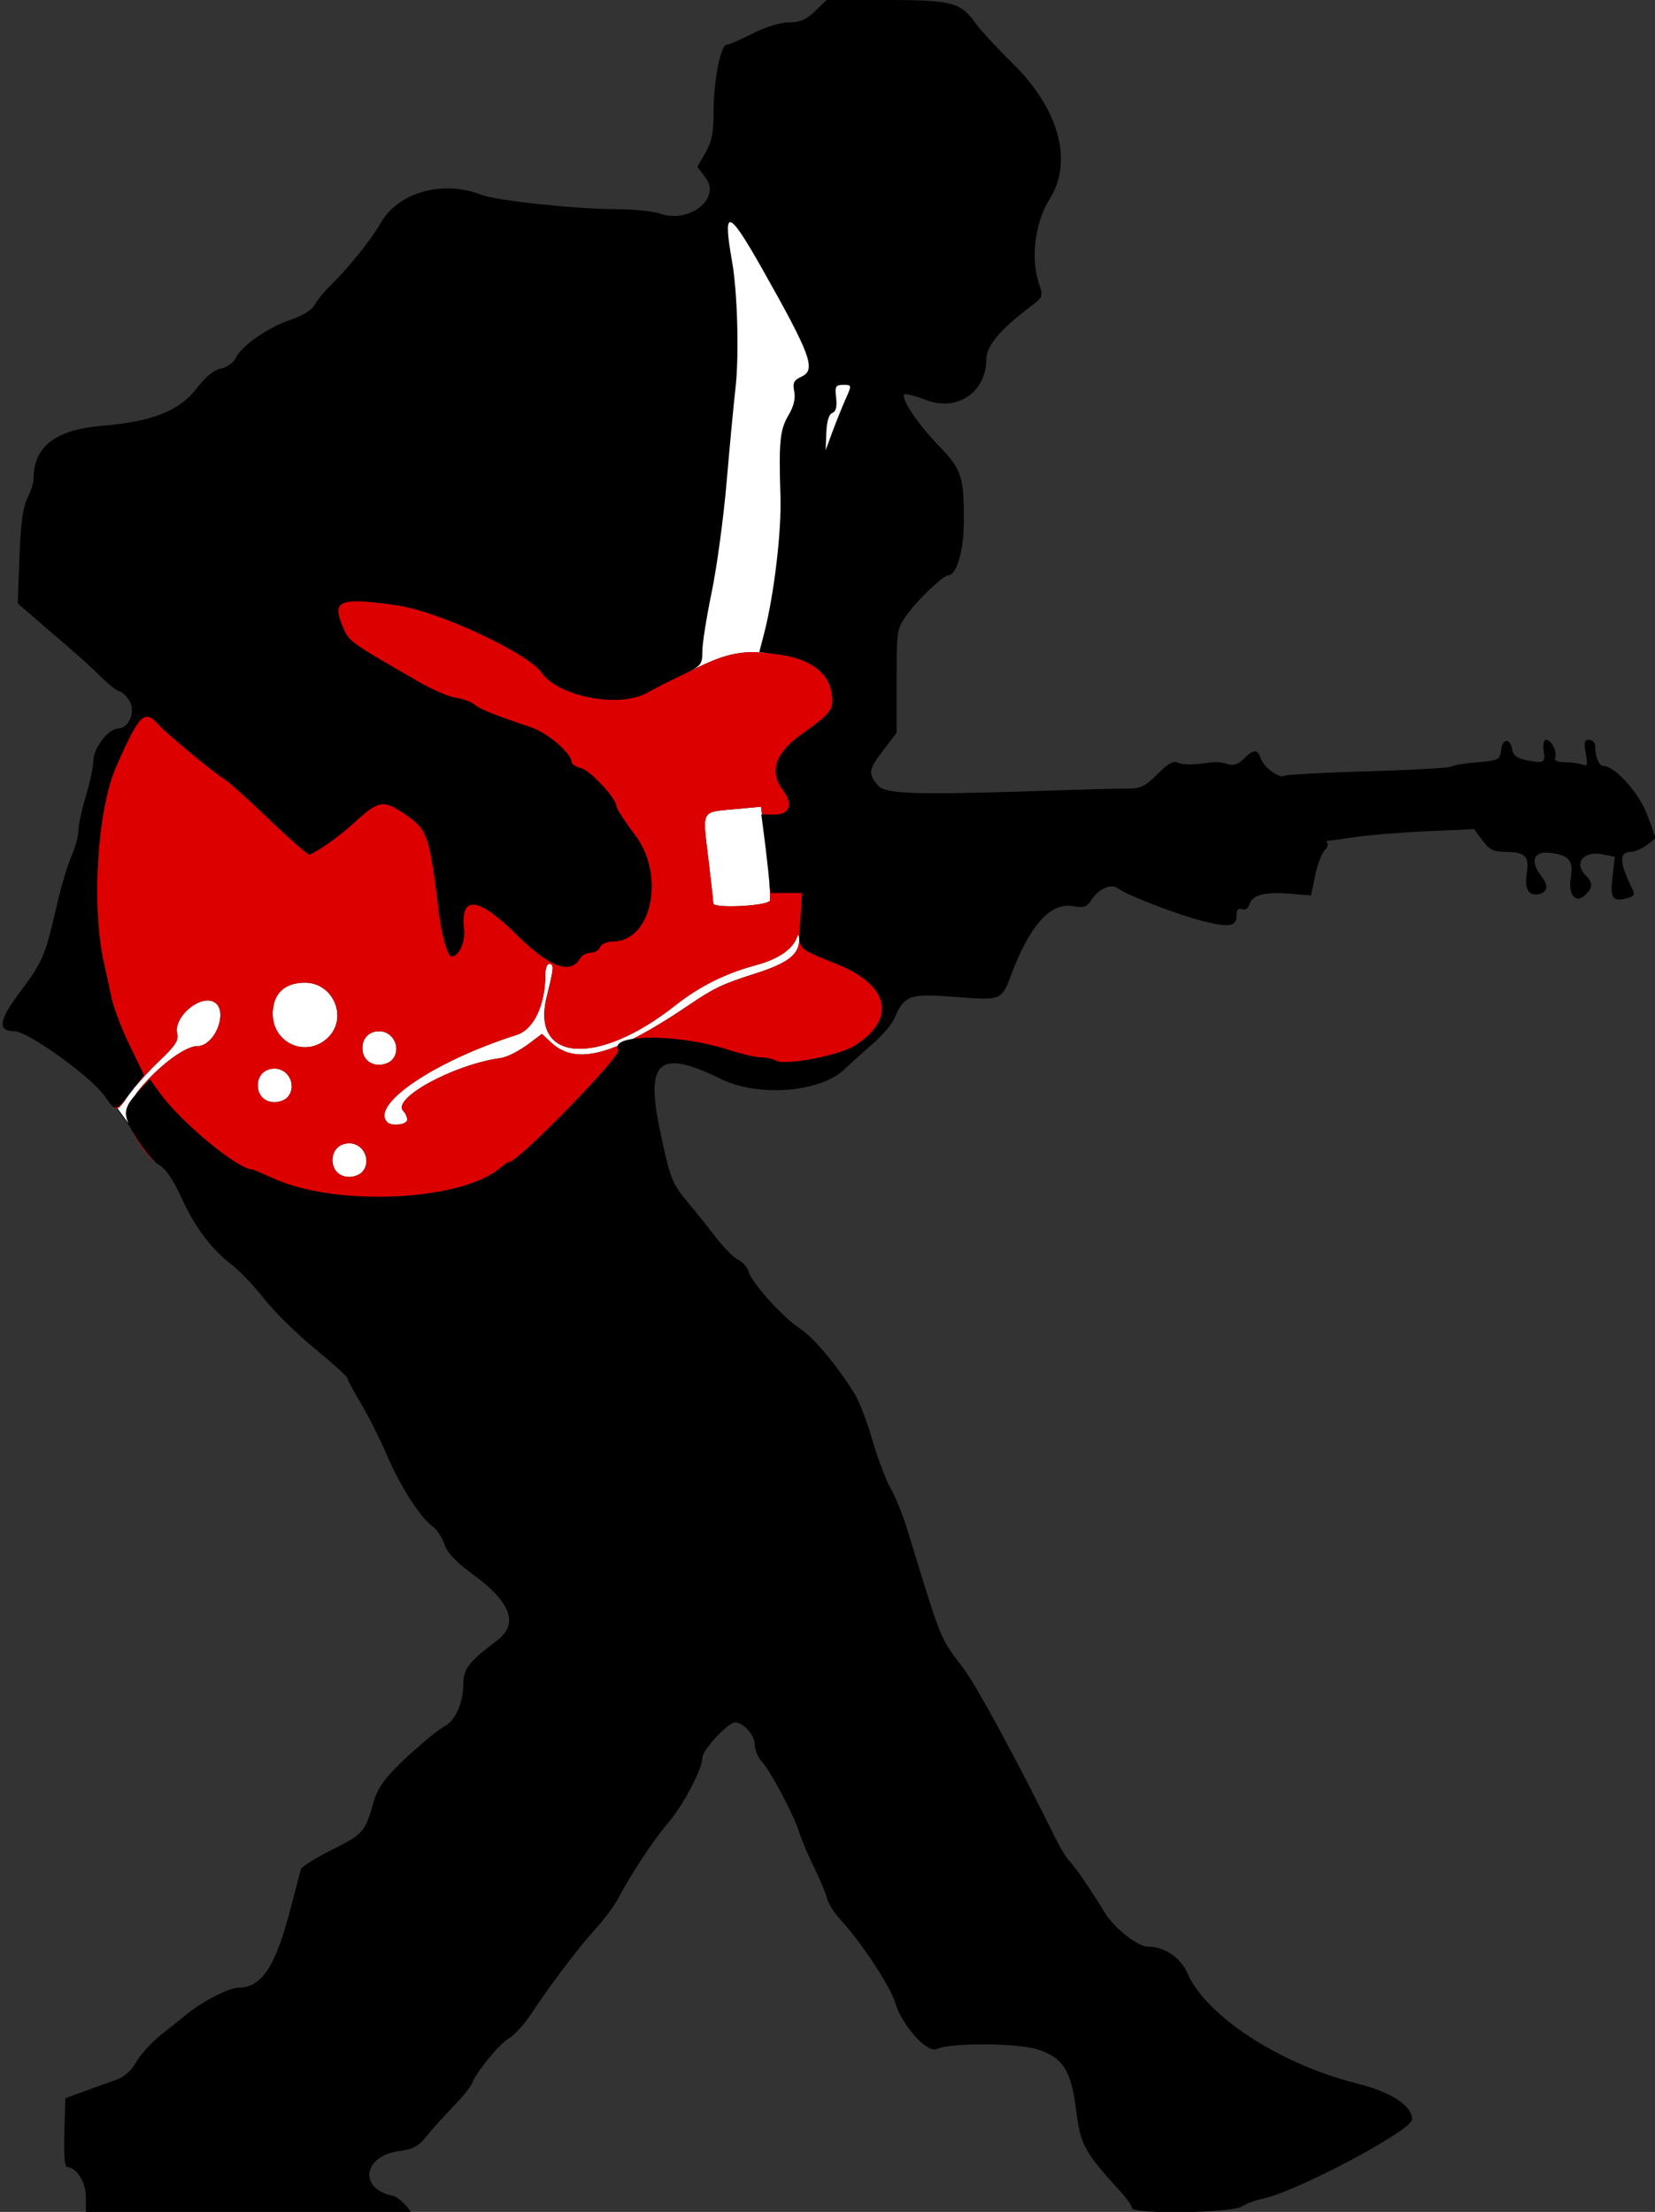 <?xml version="1.0" encoding="UTF-8" standalone="no"?>
<!-- Created with Inkscape (http://www.inkscape.org/) -->
<svg
   xmlns:dc="http://purl.org/dc/elements/1.1/"
   xmlns:cc="http://creativecommons.org/ns#"
   xmlns:rdf="http://www.w3.org/1999/02/22-rdf-syntax-ns#"
   xmlns:svg="http://www.w3.org/2000/svg"
   xmlns="http://www.w3.org/2000/svg"
   xmlns:sodipodi="http://sodipodi.sourceforge.net/DTD/sodipodi-0.dtd"
   xmlns:inkscape="http://www.inkscape.org/namespaces/inkscape"
   id="svg2548"
   sodipodi:version="0.32"
   inkscape:version="0.46dev+devel"
   width="443"
   height="592"
   version="1.0"
   sodipodi:docname="RockNRollGuitarist.svg"
   inkscape:output_extension="org.inkscape.output.svg.inkscape">
  <rect width="100%" height="100%" fill="#333333" stroke="none"/>
  <defs
     id="defs2551" />
  <sodipodi:namedview
     inkscape:window-height="968"
     inkscape:window-width="1280"
     inkscape:pageshadow="2"
     inkscape:pageopacity="0.0"
     guidetolerance="10.0"
     gridtolerance="10.0"
     objecttolerance="10.0"
     borderopacity="1.0"
     bordercolor="#666666"
     pagecolor="#ffffff"
     id="base"
     showgrid="false"
     inkscape:zoom="1"
     inkscape:cx="176.30892"
     inkscape:cy="318.11696"
     inkscape:window-x="0"
     inkscape:window-y="27"
     inkscape:current-layer="svg2548" />
  <path
     style="fill:#000000"
     d="M 221.281,0 L 218.156,3 C 215.775,5.275 214.09,6 211.156,6 C 208.843,6 204.929,7.214 201.406,9 C 198.166,10.643 195.031,11.993 194.469,12 C 192.89,12.02 191,21.763 191,29.844 C 191,35.477 190.522,37.959 188.844,40.875 L 186.656,44.625 L 188.938,47.688 C 193.042,53.239 184.3,59.943 176.594,57.156 C 174.815,56.513 169.348,55.98 164.438,55.969 C 153.8,55.943 132.649,53.65 128.688,52.094 C 118.588,48.126 106.593,51.488 101.969,59.562 C 99.189,64.416 93.369,71.612 87.906,76.969 C 86.485,78.362 84.824,80.465 84.188,81.656 C 83.5,82.944 80.914,84.543 77.844,85.562 C 71.831,87.56 64.692,92.521 63.125,95.781 C 62.508,97.065 60.784,98.299 59.156,98.625 C 57.273,99.002 54.999,100.856 52.625,103.969 C 48.084,109.923 40.65,112.869 27.5,113.938 C 14.91,114.961 9,119.462 9,128.062 C 9,129.175 8.259,131.552 7.344,133.312 C 6.146,135.615 5.546,140.007 5.219,149 L 4.75,161.5 L 10.531,166.5 C 13.706,169.25 17.886,172.85 19.812,174.5 C 21.739,176.15 25.031,179.188 27.125,181.25 C 29.219,183.312 31.378,185 31.938,185 C 32.497,185 33.693,186.125 34.594,187.5 C 36.435,190.31 34.524,195 31.531,195 C 29.053,195 25.008,200.265 25,203.5 C 24.996,205.156 24.092,209.425 23,213 C 21.908,216.575 21.004,220.721 21,222.219 C 20.996,223.717 20.138,226.867 19.094,229.219 C 18.05,231.571 16.225,237.775 15.031,243 C 12.095,255.854 11.438,257.392 5.188,265.75 C -0.356,273.163 -0.723,275.988 3.875,276 C 7.505,276.009 24.632,288.372 28.125,293.5 C 29.51,295.534 30.208,296.548 31.062,296.438 L 34.812,301.625 C 35.243,302.473 35.8,303.421 36.469,304.531 C 38.439,307.803 41.213,311.073 42.625,311.812 C 44.288,312.684 46.338,315.698 48.469,320.344 C 52.265,328.62 56.484,334.245 62.031,338.5 C 64.182,340.15 68.088,344.248 70.719,347.625 C 73.35,351.002 79.438,356.994 84.25,360.938 C 89.062,364.881 93,368.463 93,368.875 C 93,369.287 94.601,372.273 96.562,375.531 C 98.524,378.789 101.688,385.095 103.594,389.531 C 107.232,398 112.609,406.315 115.906,408.625 C 116.98,409.377 118.343,411.481 118.938,413.281 C 119.671,415.502 121.962,417.991 126.094,421 C 136.871,428.848 139.024,434.589 132.906,439.188 C 125.401,444.829 124,446.667 124,450.969 C 124,455.653 121.855,460.477 119.125,461.938 C 118.109,462.481 115.571,464.408 113.469,466.219 C 104.39,474.038 101.368,477.594 100.094,482 C 97.655,490.435 97.344,490.805 89,495 C 84.557,497.234 80.757,499.612 80.562,500.281 C 80.368,500.95 79.205,505.325 78,510 C 73.784,526.353 70.122,532 63.719,532 C 61.414,532 54.389,535.556 50.5,538.688 C 48.85,540.016 45.475,542.72 43,544.688 C 40.525,546.655 37.585,549.884 36.469,551.875 C 35.141,554.243 33.239,555.903 30.969,556.688 C 29.06,557.347 25.25,558.735 22.5,559.75 L 17.5,561.594 L 17.219,570.781 C 17.035,576.658 17.306,580 17.969,580 C 20.43,580 23,584.092 23,588 L 23,592 C 23,592 109.946,592 109.946,592 C 109.397,590.973 106.759,588.008 105.156,587.688 C 95.852,585.827 97.219,576.924 107,575.688 C 110.493,575.246 112.059,574.4 114,571.938 C 115.375,570.193 118.574,566.665 121.094,564.062 C 123.614,561.46 125.962,558.569 126.312,557.656 C 127.512,554.53 133.499,547.189 136.156,545.594 C 137.617,544.716 140.092,542.089 141.656,539.75 C 147.518,530.982 154.636,521.529 159.125,516.594 C 161.676,513.789 164.601,509.856 165.625,507.844 C 168.495,502.204 175.15,492.141 178.719,488.031 C 182.786,483.347 188,473.491 188,470.5 C 188,468.393 194.837,461 196.781,461 C 198.944,461 202,464.371 202,466.75 C 202,468.196 202.84,470.302 203.875,471.438 C 206.361,474.166 212.343,485.466 213.969,490.5 C 214.679,492.7 216.505,496.975 218,500 C 219.495,503.025 221.002,506.625 221.344,508 C 221.685,509.375 223.194,511.85 224.719,513.5 C 230.457,519.708 238.261,531.48 239.594,535.969 C 241.396,542.036 248.165,549.609 250.719,548.406 C 254.349,546.697 272.132,546.753 277.688,548.5 C 284.45,550.627 286.692,554.087 288,564.406 C 289.238,574.174 290.078,575.751 300.062,586.719 C 301.676,588.491 303,590.404 303,590.969 C 303,592.648 329.573,592.308 332.281,590.594 C 333.499,589.823 336.075,588.864 338,588.469 C 346.933,586.635 377.897,570.226 377.969,567.281 C 378.059,563.595 372.444,559.938 363,557.562 C 342.615,552.434 322.876,539.599 317.906,528.219 C 316.027,523.916 311.728,521 307.219,521 C 304.523,521 298.225,516.01 295.688,511.844 C 292.052,505.876 287.772,499.616 286.281,498.125 C 285.508,497.352 283.849,494.664 282.594,492.125 C 272.123,470.94 261.33,451.018 257.781,446.375 C 251.547,438.217 252.174,439.827 242.906,409.5 C 241.73,405.65 239.701,400.642 238.406,398.375 C 237.112,396.108 234.93,390.296 233.531,385.469 C 232.132,380.641 229.995,375.074 228.781,373.094 C 224.223,365.66 217.634,357.787 214.125,355.562 C 209.715,352.767 201.17,343.305 200.406,340.375 C 200.102,339.207 198.883,337.8 197.688,337.25 C 196.492,336.7 193.7,333.894 191.5,331.031 C 189.3,328.168 186.114,324.175 184.406,322.156 C 179.856,316.778 179.343,315.484 176.562,302.062 C 172.781,283.81 176.553,280.719 192.906,288.75 C 203.03,293.722 219.682,292.401 226.156,286.094 C 227.616,284.672 230.898,281.7 233.469,279.5 C 236.039,277.3 238.731,274.15 239.438,272.5 C 242.062,266.368 243.459,265.864 255.594,266.812 C 267.922,267.776 268.088,267.747 270.531,261.25 C 275.723,247.444 281.189,241.39 287.438,242.562 C 290.138,243.069 290.94,242.751 292.312,240.656 C 294.206,237.767 297.569,236.406 299.312,237.812 C 301.399,239.495 315.241,244.821 321.875,246.5 C 329.084,248.324 331,248.011 331,244.938 C 331,243.481 331.451,242.965 332.438,243.344 C 333.314,243.68 334.126,243.115 334.5,241.938 C 335.285,239.464 338.645,238.65 345.5,239.219 L 350.938,239.656 L 352.031,234.344 C 352.64,231.413 353.771,228.385 354.531,227.625 C 355.291,226.865 355.622,225.965 355.281,225.625 C 354.941,225.285 355.09,225.004 355.594,225 C 356.098,224.996 359.2,224.578 362.5,224.062 C 365.8,223.547 374.366,222.831 381.531,222.5 L 394.562,221.906 L 396.812,224.938 C 398.616,227.377 399.804,227.988 402.781,228 C 408.267,228.023 409.413,229.121 408.688,233.594 C 407.982,237.939 409.2,240.022 412.031,239.281 C 414.369,238.67 414.535,237.087 412.531,234.438 C 409.4,230.297 410.53,227.661 415.156,228.281 C 420.134,228.949 421.191,230.36 420.438,235.094 C 419.718,239.612 421.889,241.986 424.406,239.469 C 426.405,237.47 426.417,236.261 424.5,234.344 C 421.171,231.015 423.836,227.63 428.969,228.656 L 432.25,229.312 L 431.625,234.594 C 430.944,240.39 431.593,241.395 435.406,240.438 C 437.322,239.957 437.701,239.427 437.062,238.156 C 433.351,230.778 433.26,228.012 436.719,227.969 C 437.699,227.957 439.576,227.124 440.875,226.125 L 443.219,224.312 L 440.969,218.188 C 438.85,212.378 432.27,205 429.188,205 C 428.032,205 427,202.589 427,199.906 C 427,198.809 426.297,198 425.375,198 C 424.064,198 423.914,198.668 424.469,201.625 C 425.054,204.744 424.918,205.169 423.5,204.625 C 422.591,204.276 420.495,204 418.844,204 C 416.87,204 415.987,203.572 416.281,202.75 C 416.858,201.141 415.244,198 413.844,198 C 413.214,198 412.962,199.249 413.219,201 C 413.692,204.223 413.303,204.398 408.188,203.375 C 406.113,202.96 405.018,202.109 404.812,200.719 C 404.341,197.533 402.177,197.508 401.812,200.688 C 401.507,203.352 401.191,203.522 395.5,204 C 392.2,204.277 389.058,204.794 388.5,205.156 C 387.942,205.519 377.848,206.101 366.094,206.438 C 354.339,206.774 344.312,207.316 343.812,207.625 C 342.472,208.453 338.243,205.372 337.5,203.031 C 336.682,200.455 335.532,200.468 332.906,203.094 C 331.457,204.543 330.15,204.992 328.656,204.531 C 326.284,203.8 326.19,203.791 320.594,204.469 C 318.452,204.728 316.039,204.553 315.219,204.094 C 314.158,203.5 312.595,204.405 309.812,207.188 C 306.497,210.503 305.286,211.075 301.719,211.062 C 299.405,211.055 292.325,211.222 286,211.438 C 244.71,212.844 236.948,212.644 234.906,210.125 C 232.299,206.908 232.463,206.006 236.5,200.719 L 240,196.125 L 240,182.219 C 240,168.537 240.062,168.242 242.844,164.406 C 245.712,160.451 252.473,154.012 253.781,154 C 256.076,153.98 258,147.376 258,139.531 C 258,127.341 257.439,125.68 251.094,119.094 C 245.571,113.362 241.063,106.593 242.094,105.562 C 242.377,105.279 245.047,105.972 248,107.094 C 256.253,110.23 264,104.942 264,96.188 C 264,92.616 267.779,88.108 275.938,81.969 C 279.235,79.488 279.266,79.367 278.031,75.625 C 275.835,68.971 277.114,59.324 280.969,53.25 C 287.316,43.248 283.47,29.162 271.094,17 C 266.896,12.875 262.426,8.046 261.156,6.25 C 257.169,0.612 254.859,0 237.188,0 L 221.281,0 z"
     id="path2561"
     sodipodi:nodetypes="ccsssscccssssssssssssscccsssssssssssssccssssssssssssssssssssssssscccscccssssssssssssssssssssssssssssssssssssssssssssssssssssssssscccsssscccsssssssscccssscccssssssssssssssssssssssssscccsssssssssssscc" />
  <path
     style="opacity:1;fill:#ffffff;fill-opacity:1;fill-rule:nonzero;stroke:none;stroke-width:3;stroke-linecap:butt;stroke-linejoin:round;stroke-miterlimit:2;stroke-dasharray:none;stroke-dashoffset:0;stroke-opacity:1"
     d="M 195.406 59.469 C 194.43 59.62 194.756 63.186 195.969 70.062 C 197.417 78.277 197.866 95.242 196.875 103.844 C 196.39 108.056 195.325 119.375 194.5 129 C 193.675 138.625 191.873 151.9 190.5 158.5 C 189.127 165.1 188 172.22 188 174.312 C 188 177.468 187.792 178.087 184.406 179.781 C 190.264 176.898 195.529 174.292 202.438 174.562 C 204.462 174.642 206.834 174.976 208.812 175.25 L 203.25 174.5 L 204.562 169.438 C 207.196 159.194 209.196 142.35 208.906 133 C 208.447 118.197 208.75 115.053 211.031 111.188 C 212.458 108.769 212.974 106.681 212.594 104.781 C 212.129 102.456 212.492 101.742 214.531 100.812 C 218.51 99 217.071 95.088 204.188 72.25 C 199.26 63.516 196.513 59.298 195.406 59.469 z M 225.719 103 C 223.666 103 223.451 103.402 223.812 106.5 C 224.091 108.888 223.755 110.158 222.781 110.531 C 221.869 110.881 221.305 112.761 221.188 115.781 L 221 120.5 L 222.844 115.5 C 223.861 112.75 225.461 108.812 226.375 106.75 C 228.028 103.019 228.02 103 225.719 103 z M 95.562 160.938 C 94.864 160.934 94.29 160.972 93.75 161.031 C 94.278 160.975 94.885 160.934 95.562 160.938 z M 93.75 161.031 C 93.501 161.059 93.248 161.083 93.031 161.125 C 93.259 161.081 93.486 161.059 93.75 161.031 z M 91.406 161.75 C 91.289 161.837 91.185 161.929 91.094 162.031 C 91.192 161.921 91.277 161.843 91.406 161.75 z M 90.594 163.281 C 90.585 163.372 90.563 163.466 90.562 163.562 C 90.563 163.469 90.586 163.369 90.594 163.281 z M 91.031 165.812 C 91.188 166.289 91.364 166.788 91.594 167.344 C 91.365 166.79 91.188 166.287 91.031 165.812 z M 210.219 175.469 C 212.533 175.902 214.582 176.58 216.312 177.469 C 214.582 176.579 212.534 175.892 210.219 175.469 z M 217.312 178.031 C 218.274 178.615 219.127 179.274 219.844 180 C 219.127 179.271 218.274 178.616 217.312 178.031 z M 66.781 214.344 L 66.75 214.375 C 67.121 214.717 67.456 214.983 67.844 215.344 C 67.503 215.025 67.115 214.652 66.781 214.344 z M 203.719 215.906 L 196.625 216.562 C 187.595 217.408 188.008 216.614 189.562 229.5 C 190.292 235.55 190.911 241.092 190.938 241.812 C 190.987 243.167 204.837 242.537 206.062 241.125 C 206.242 240.918 206.127 238.632 205.875 235.5 L 205.594 232.75 C 205.233 229.312 204.666 224.588 204.344 222.25 L 203.781 218 L 203.969 218 L 203.719 215.906 z M 213.75 250.188 C 213.656 250.14 213.499 250.414 213.281 250.969 C 212.002 254.221 208.166 256.768 202.156 258.375 C 194.243 260.491 187.161 264.026 180.75 269.094 C 159.897 285.577 141.938 284.289 146.375 266.625 C 148.288 259.009 148.347 258 147 258 C 146.45 258 146 259.104 146 260.438 C 146 268.975 142.932 275.513 138.25 277 C 116.379 283.946 98.997 295.684 103.656 300.344 C 104.85 301.537 109 301.023 109 299.688 C 109 298.972 108.537 297.943 107.969 297.375 C 104.653 294.059 121.432 284.908 134 283.188 C 135.755 282.947 138.953 281.313 141.781 279.188 L 145.062 276.719 L 147.5 279 C 151.643 282.892 157.081 283.322 165.312 279.938 C 165.56 279.007 167.102 278.378 169.438 278.031 C 173.694 275.889 178.593 272.935 184.312 269.062 C 191.199 264.4 193.392 263.359 202.188 260.562 C 211.022 257.754 214.085 255.324 213.906 251.281 C 213.876 250.603 213.844 250.235 213.75 250.188 z M 226.906 259.375 C 227.337 259.59 227.725 259.809 228.125 260.031 L 228.125 260 C 227.736 259.785 227.318 259.582 226.906 259.375 z M 81.625 263 C 76.091 263 73 266.021 73 271.375 C 73 279.257 81.975 283.179 87.688 277.812 C 93.256 272.581 89.327 263 81.625 263 z M 55.688 267.781 C 51.785 267.673 46.478 272.835 47.438 276.656 C 47.88 278.418 46.856 279.969 42.594 284 C 40.366 286.107 37.774 288.93 35.969 291.125 L 35.219 292.094 C 34.794 292.649 34.442 293.119 34.094 293.562 C 32.857 295.338 32.099 296.392 31.438 296.625 L 34.375 300.656 C 33.06 297.625 33.66 295.966 36.438 292.781 C 36.365 292.863 36.257 292.95 36.188 293.031 C 40.85 286.685 49.079 280 52.781 280 C 57.653 280 61.317 270.287 57.25 268.156 C 56.772 267.906 56.245 267.797 55.688 267.781 z M 101.5 276 C 98.82 276 97 277.82 97 280.5 C 97 283.18 98.82 285 101.5 285 C 102.655 285 104.153 284.473 104.812 283.812 C 107.618 281.008 105.492 276 101.5 276 z M 190.312 279.719 C 190.973 279.875 191.633 280.013 192.281 280.188 C 191.635 280.013 190.971 279.874 190.312 279.719 z M 192.281 280.188 C 193.158 280.424 194.032 280.667 194.875 280.938 C 194.03 280.666 193.159 280.424 192.281 280.188 z M 165.344 280.625 C 165.386 280.761 165.443 280.888 165.531 281.031 C 165.447 280.895 165.387 280.753 165.344 280.625 z M 73.5 286 C 70.82 286 69 287.82 69 290.5 C 69 293.18 70.82 295 73.5 295 C 74.655 295 76.153 294.473 76.812 293.812 C 79.617 291.008 77.492 286 73.5 286 z M 32.812 295.125 C 32.497 295.477 32.192 295.761 31.938 295.969 C 32.197 295.756 32.493 295.486 32.812 295.125 z M 31.938 295.969 C 31.81 296.072 31.71 296.15 31.594 296.219 C 31.707 296.15 31.815 296.07 31.938 295.969 z M 31.594 296.219 C 31.478 296.287 31.358 296.341 31.25 296.375 L 31.281 296.406 C 31.385 296.37 31.483 296.286 31.594 296.219 z M 93.5 306 C 90.82 306 89 307.82 89 310.5 C 89 313.18 90.82 315 93.5 315 C 94.655 315 96.153 314.473 96.812 313.812 C 99.617 311.008 97.492 306 93.5 306 z "
     id="path2350" />
  <path
     style="fill:#dd0000"
     d="M 95.562,160.938 C 90.14,160.912 89.682,162.722 91.594,167.344 C 93.434,171.793 92.945,171.416 112,182.438 C 115.571,184.503 120.071,186.457 122,186.75 C 123.929,187.043 126.175,187.854 127,188.562 C 128.439,189.797 131.985,191.222 142.219,194.688 C 146.626,196.18 153,201.673 153,203.969 C 153,204.523 154.141,205.245 155.531,205.594 C 158.049,206.226 165,213.732 165,215.812 C 165,216.414 167.25,219.867 170,223.5 C 178.18,234.307 174.456,252 164,252 C 162.449,252 160.946,252.664 160.625,253.5 C 160.308,254.325 159.184,255 158.094,255 C 157.004,255 155.726,255.681 155.25,256.531 C 152.768,260.967 146.951,258.805 138.281,250.188 C 128.031,239.998 123.144,239.478 124.219,248.688 C 124.621,252.136 122.828,256 120.844,256 C 119.846,256 118.21,250.354 117.5,244.5 C 114.958,223.551 114.468,222.114 108.625,218.094 C 102.686,214.007 101.437,214.157 95.312,219.75 C 91.017,223.673 86.545,226.93 82.875,228.781 C 82.529,228.956 77.628,224.667 72,219.281 C 66.372,213.895 61.026,209.099 60.125,208.594 C 57.695,207.232 44.793,196.579 42.594,194.125 C 38.638,189.712 37.482,190.826 31.125,205.125 C 26.007,216.638 24.41,242.765 27.875,258 C 28.438,260.475 29.339,264.659 29.906,267.281 C 30.473,269.904 32.653,275.565 34.75,279.875 L 38.562,287.719 L 35.969,291.125 C 37.774,288.93 40.366,286.107 42.594,284 C 46.856,279.969 47.88,278.418 47.438,276.656 C 46.341,272.289 53.426,266.153 57.25,268.156 C 61.317,270.287 57.653,280 52.781,280 C 49.079,280 40.85,286.685 36.188,293.031 C 36.644,292.498 37.163,291.946 37.75,291.312 L 40.094,288.812 L 42.875,292.656 C 48.546,300.48 63.719,313 67.531,313 C 67.762,313 70.316,314.09 73.219,315.406 C 90.181,323.098 123.882,321.436 134.094,312.406 C 134.962,311.638 135.947,311 136.312,311 C 138.674,311 166.448,282.515 165.531,281.031 C 165.286,280.635 165.225,280.263 165.312,279.938 C 157.081,283.322 151.643,282.892 147.5,279 L 145.062,276.719 L 141.781,279.188 C 138.953,281.313 135.755,282.947 134,283.188 C 121.432,284.908 104.653,294.059 107.969,297.375 C 108.537,297.943 109,298.972 109,299.688 C 109,301.023 104.85,301.537 103.656,300.344 C 98.997,295.684 116.379,283.946 138.25,277 C 142.932,275.513 146,268.975 146,260.438 C 146,259.104 146.45,258 147,258 C 148.347,258 148.288,259.009 146.375,266.625 C 141.938,284.289 159.897,285.577 180.75,269.094 C 187.161,264.026 194.243,260.491 202.156,258.375 C 208.166,256.768 212.002,254.221 213.281,250.969 C 213.718,249.86 213.846,249.924 213.906,251.281 C 214.085,255.324 211.022,257.754 202.188,260.562 C 193.392,263.359 191.199,264.4 184.312,269.062 C 178.593,272.935 173.694,275.889 169.438,278.031 C 175.272,277.175 186.125,278.13 194.875,280.938 C 198.384,282.063 202.348,283 203.688,283 C 205.027,283 206.886,283.411 207.812,283.906 C 210.249,285.209 224.444,282.514 228.562,279.969 C 240.006,272.897 238.215,263.877 224.25,258.156 C 212.874,253.496 213.692,254.489 214.219,246.281 L 214.688,239 L 210.469,239 L 206.25,239 L 205.875,235.375 C 206.136,238.585 206.245,240.915 206.062,241.125 C 204.837,242.537 190.987,243.167 190.938,241.812 C 190.911,241.092 190.292,235.55 189.562,229.5 C 188.008,216.614 187.595,217.408 196.625,216.562 L 203.719,215.906 L 203.969,218 L 207.375,218 C 211.443,218 212.371,215.192 209.531,211.438 C 205.85,206.57 207.483,201.561 214.312,196.688 C 222.79,190.638 223.333,189.871 222.531,185.125 C 221.655,179.938 216.553,176.323 208.812,175.25 C 206.834,174.976 204.462,174.642 202.438,174.562 C 194.874,174.266 189.314,177.402 182.75,180.594 C 179.839,181.914 175.475,184.191 173,185.531 C 165.579,189.549 149.385,186.407 145,180.094 C 141.301,174.768 117.446,163.646 106.281,162.031 C 101.52,161.343 98.027,160.949 95.562,160.938 z M 81.625,263 C 89.327,263 93.256,272.581 87.688,277.812 C 81.975,283.179 73,279.257 73,271.375 C 73,266.021 76.091,263 81.625,263 z M 101.5,276 C 105.492,276 107.618,281.008 104.812,283.812 C 104.153,284.473 102.655,285 101.5,285 C 98.82,285 97,283.18 97,280.5 C 97,277.82 98.82,276 101.5,276 z M 73.5,286 C 77.492,286 79.617,291.008 76.812,293.812 C 76.153,294.473 74.655,295 73.5,295 C 70.82,295 69,293.18 69,290.5 C 69,287.82 70.82,286 73.5,286 z M 34.344,293.25 C 32.13,296.115 31.225,297.027 30.156,296.156 C 31.397,297.38 32.106,296.476 34.344,293.25 z M 30.156,296.156 C 29.887,295.937 29.606,295.556 29.281,295.125 C 29.602,295.562 29.899,295.903 30.156,296.156 z M 35.406,302.688 C 37.011,306.148 39.643,309.84 42.031,311.438 C 40.529,310.269 38.193,307.394 36.469,304.531 C 36.06,303.853 35.726,303.261 35.406,302.688 z M 93.5,306 C 97.492,306 99.617,311.008 96.812,313.812 C 96.153,314.473 94.655,315 93.5,315 C 90.82,315 89,313.18 89,310.5 C 89,307.82 90.82,306 93.5,306 z"
     id="path2563"
     sodipodi:nodetypes="csssssssssssssssssssssssssscccssssccccsssssccccsssssssssssssscssssscccccsssccccssssscsssccssccsssccssscccccscccsccsssc" />
</svg>
